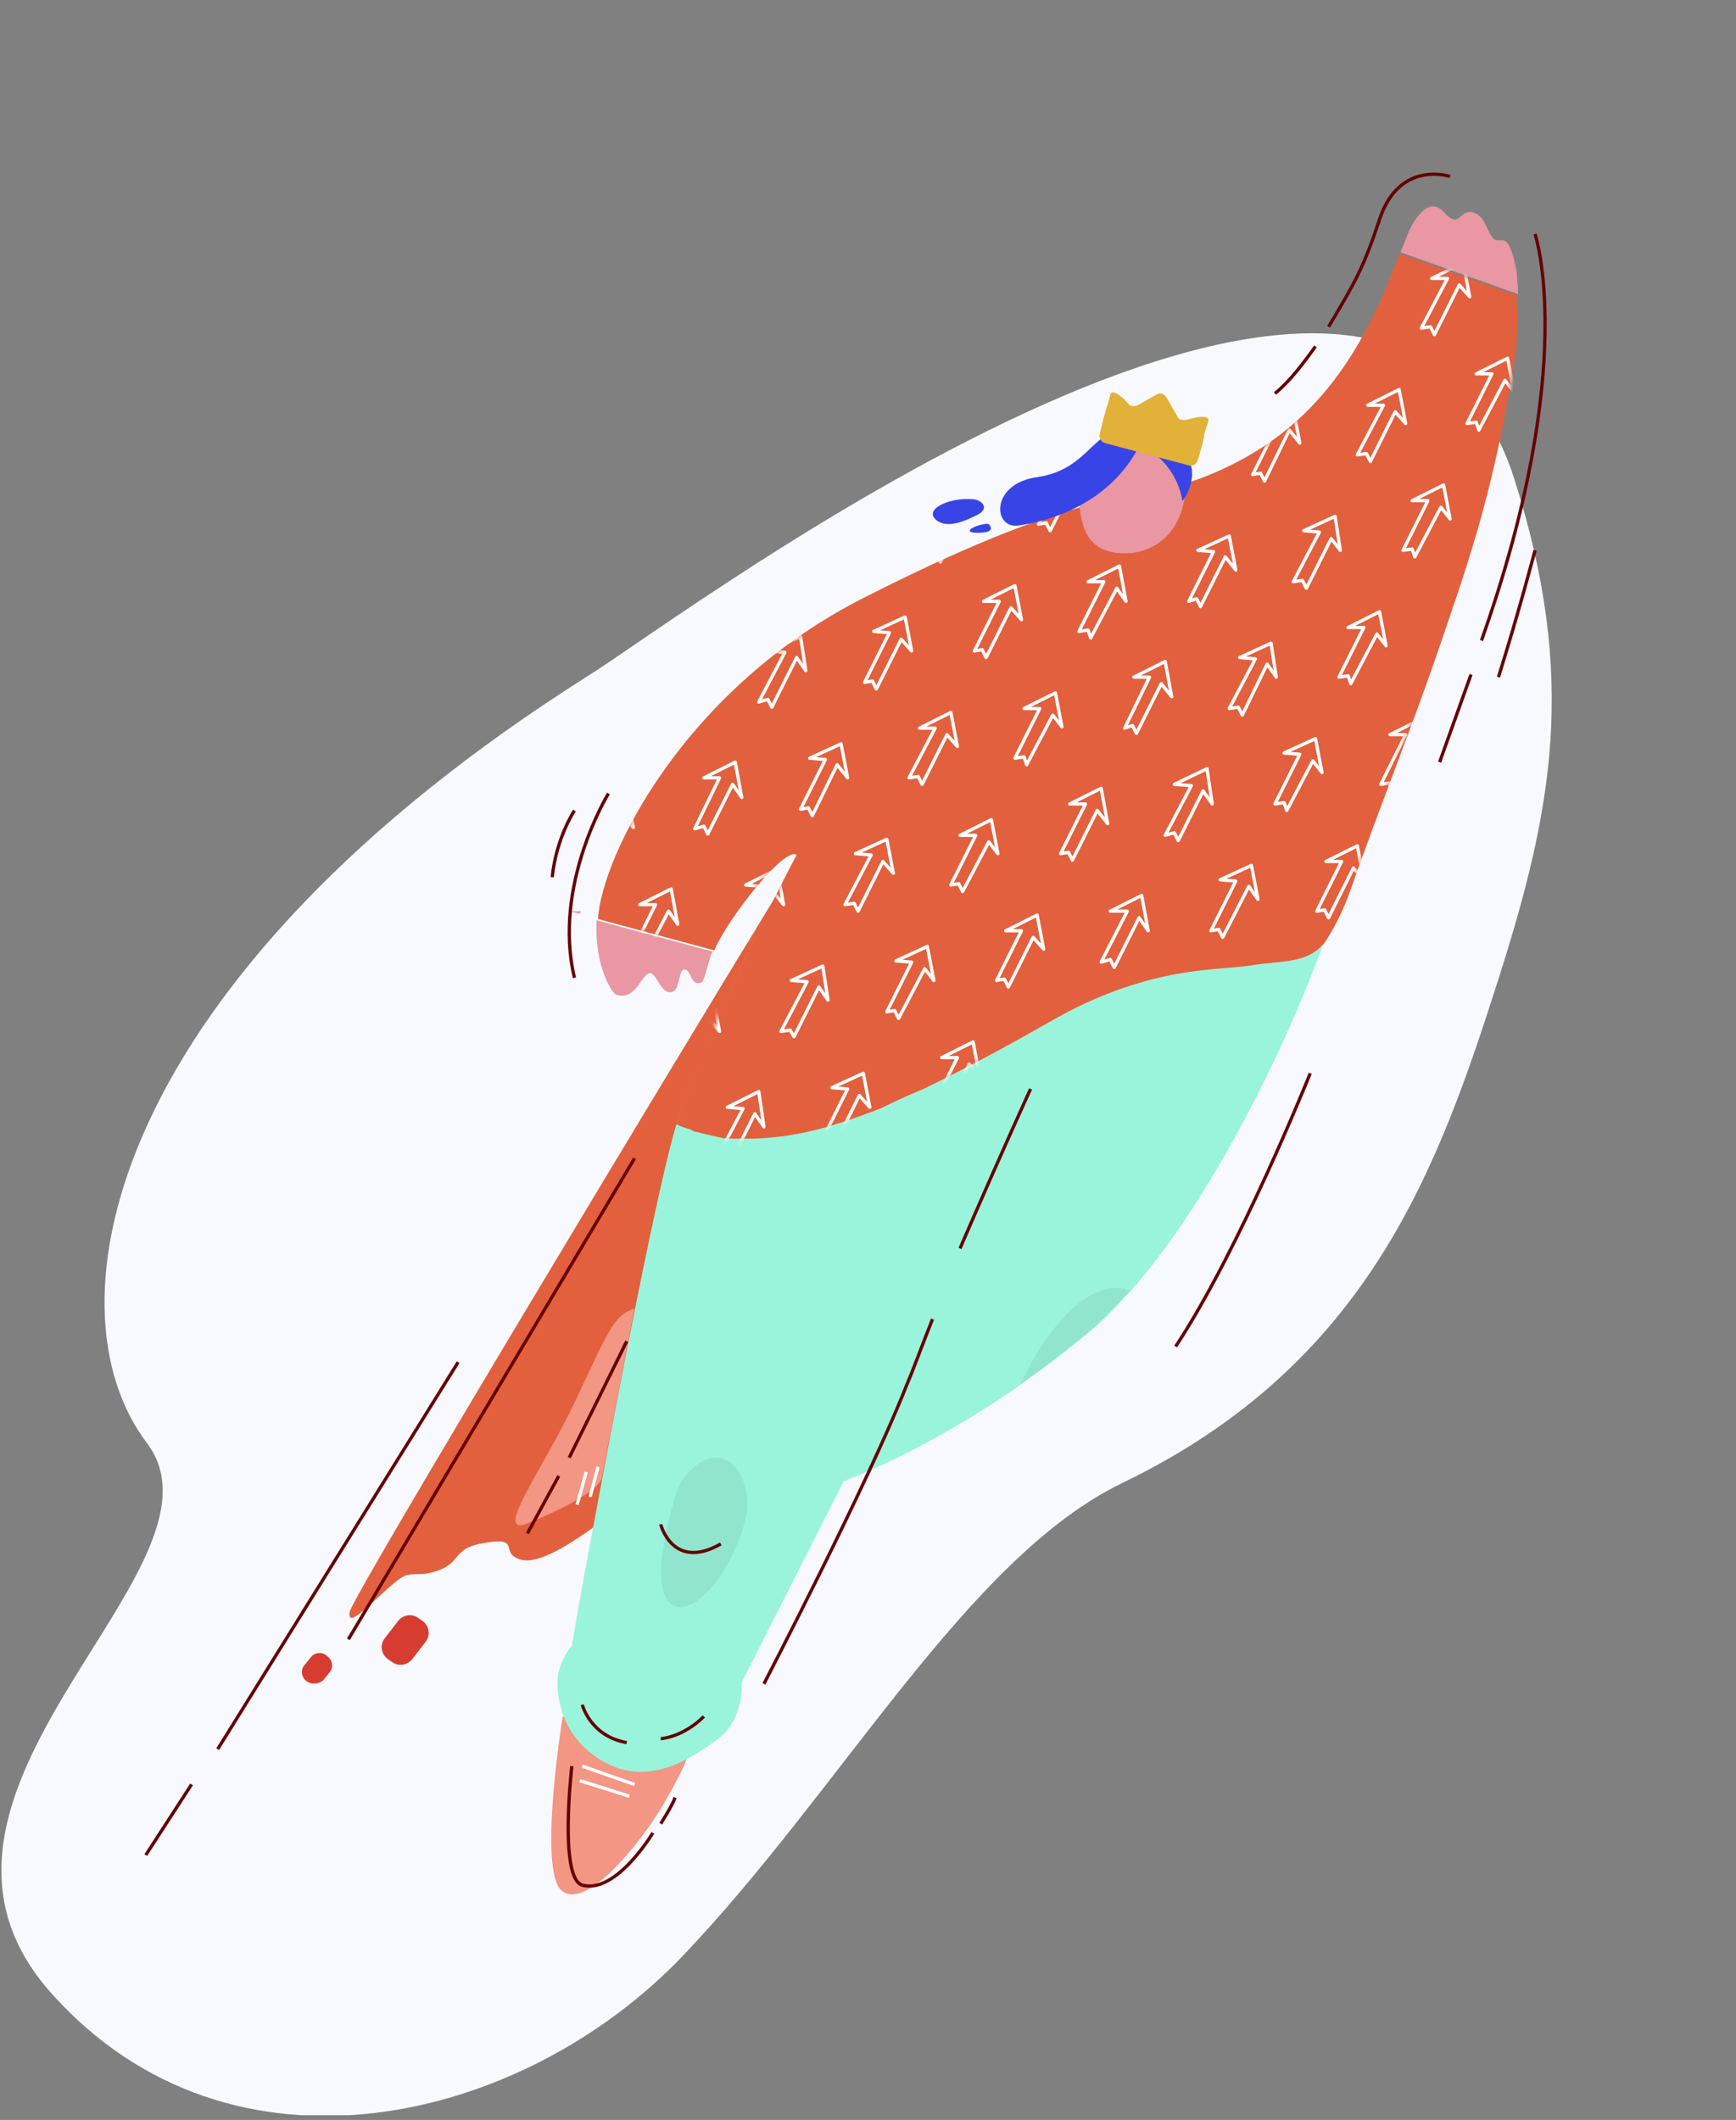 <svg width="308" height="376" viewBox="0 0 308 376" fill="none" xmlns="http://www.w3.org/2000/svg">
<rect x="0" y="0" width="308" height="376" fill="#808080" stroke="none"/>
<g clip-path="url(#clip0)">
<path d="M104.701 119.638C123.019 108.044 246.374 15.064 268.634 84.857C279.995 120.333 275.358 143.752 265.851 173.663C255.185 207.053 242.896 241.833 199.304 262.934C171.712 276.15 149.452 317.191 121.164 346.871C92.876 376.55 41.169 389.303 9.17 353.595C-22.828 317.887 42.792 278.237 26.097 255.978C7.547 231.631 19.373 173.432 104.701 119.638Z" fill="#F8F9FF"/>
<path d="M62.037 285.889C61.341 290.062 68.993 280.556 72.007 279.396C72.935 279.165 74.558 279.165 75.254 279.165C82.21 278.005 79.659 274.991 84.992 273.832C93.108 272.208 88.238 275.455 92.412 276.614C95.658 277.541 101.455 273.6 105.397 270.817C109.802 246.935 116.99 209.835 120.237 198.937C123.715 187.807 132.526 169.026 137.859 158.592C121.396 185.489 62.501 283.106 62.037 285.889Z" fill="#E2603D"/>
<path d="M99.832 304.438C99.832 304.438 95.427 331.567 99.6 335.277C103.774 338.987 113.281 327.394 117.454 320.438C121.396 313.713 121.86 311.858 121.86 311.858L99.832 304.438Z" fill="#F39684"/>
<path d="M112.585 232.095C108.875 233.254 107.948 236.037 102.151 248.326C96.354 260.615 87.079 272.904 93.803 270.122C100.528 267.339 106.556 264.093 106.788 262.006C107.252 259.687 112.585 232.095 112.585 232.095Z" fill="#F39684"/>
<path d="M172.871 88.567C168.698 88.103 164.06 90.19 165.915 92.045C167.77 93.9 171.016 92.509 173.335 91.349C175.654 90.19 174.263 88.799 172.871 88.567Z" fill="#3844E5"/>
<path d="M264.692 41.961C263.301 39.874 263.533 38.715 261.678 37.787C258.895 36.628 259.127 41.033 256.113 37.555C252.867 34.077 249.852 41.265 249.852 41.265C249.852 41.265 249.389 42.657 248.461 44.743L269.33 52.163C269.33 50.308 269.098 49.149 269.098 48.221C267.475 39.642 266.083 44.048 264.692 41.961Z" fill="#E897A3"/>
<path d="M269.098 52.395L248.229 44.975C241.737 63.061 232.694 76.973 214.144 84.393C201.623 89.494 194.899 84.857 153.394 105.957C121.628 121.956 106.788 151.636 106.092 162.997L126.729 168.562C129.048 162.997 139.25 150.013 141.337 151.636C141.337 151.636 139.714 154.65 137.395 159.287C132.294 169.722 123.251 188.271 120.005 199.633C120.932 200.097 121.628 200.329 122.555 200.561C123.019 200.792 123.251 200.792 123.715 201.024C123.946 201.024 124.41 201.256 124.642 201.256C125.57 201.488 126.729 201.72 127.656 201.952C128.584 202.184 129.511 202.184 130.439 202.184C131.366 202.184 132.294 202.184 133.221 202.184C135.076 202.184 137.163 201.952 139.25 201.72C142.264 201.256 145.51 200.329 148.988 199.401C151.307 198.706 153.626 197.778 156.176 196.851C158.727 195.923 161.278 194.764 163.828 193.372C170.552 190.126 177.972 186.184 186.088 181.547C204.406 171.113 216.463 172.504 222.723 171.345C226.897 170.649 231.998 171.345 234.549 167.867C236.868 164.621 238.491 160.911 239.418 158.36C244.983 142.593 250.316 129.376 254.49 117.319C260.055 101.088 264.692 88.567 268.402 65.612C269.561 59.351 269.098 55.409 269.098 52.395Z" fill="#E2603D"/>
<path d="M222.724 171.113C216.463 172.272 204.174 170.881 186.088 181.315C177.972 185.953 170.553 189.894 163.828 193.141C161.046 194.3 158.495 195.459 156.177 196.619C153.626 197.546 151.307 198.474 148.989 199.169C145.511 200.329 142.264 201.024 139.25 201.488C137.163 201.72 135.076 201.952 133.221 201.952C132.294 201.952 131.366 201.952 130.439 201.952C129.511 201.952 128.584 201.952 127.657 201.72C126.497 201.488 125.57 201.256 124.642 201.024C124.41 201.024 123.947 200.792 123.715 200.792C123.251 200.792 123.019 200.56 122.555 200.329C121.628 200.097 120.932 199.865 120.005 199.401C116.759 210.067 109.571 247.398 105.165 271.281C102.846 283.338 101.455 291.918 101.455 291.918C101.455 291.918 98.904 294.7 98.904 298.41C98.904 301.888 100.064 308.844 107.716 312.786C115.367 316.728 122.787 311.858 127.425 308.38C132.062 304.902 131.598 298.41 131.598 298.41L149.684 262.702C149.684 262.702 164.06 257.601 181.451 245.312C185.392 242.529 189.334 239.515 193.508 236.037C196.058 233.95 198.377 231.399 200.928 228.617C215.072 212.386 228.057 185.953 234.781 167.403C231.998 170.881 227.129 170.417 222.724 171.113Z" fill="#9AF4DC"/>
<path d="M123.483 200.792C123.019 200.792 122.787 200.56 122.323 200.329C122.787 200.56 123.251 200.792 123.483 200.792Z" fill="#44A1DB"/>
<path d="M100.991 161.606L102.846 162.07L103.078 161.606H100.991Z" fill="#E897A3"/>
<path d="M109.339 176.446C112.585 177.373 113.512 173.663 114.904 172.736C116.295 171.808 116.99 175.982 118.845 175.982C120.7 175.982 120.237 172.736 121.164 172.04C122.324 171.345 122.555 174.359 123.715 174.359C124.874 174.359 124.642 174.359 126.033 169.722C126.033 169.49 126.265 169.026 126.497 168.794L105.861 163.229C105.397 171.345 108.643 176.214 109.339 176.446Z" fill="#E897A3"/>
<path d="M54.385 298.178C53.458 297.483 53.226 296.091 54.154 295.164L55.081 294.004C55.777 293.077 57.168 292.845 58.095 293.773C59.023 294.468 59.255 295.859 58.327 296.787L57.4 297.946C56.704 298.642 55.313 298.874 54.385 298.178Z" fill="#D63C30"/>
<path d="M69.457 294.7L68.761 294.236C67.602 293.309 67.37 291.686 68.298 290.526L70.616 287.512C71.544 286.353 73.167 286.121 74.326 287.048L75.022 287.512C76.181 288.439 76.413 290.063 75.486 291.222L73.167 294.236C72.239 295.396 70.616 295.627 69.457 294.7Z" fill="#D63C30"/>
<path d="M172.176 93.9C171.48 94.596 173.799 94.596 174.958 94.364C176.118 94.132 175.886 93.436 175.422 92.972C175.19 92.741 172.871 93.204 172.176 93.9Z" fill="#3844E5"/>
<path d="M120.469 263.397C120.469 263.397 115.599 277.078 117.918 282.875C120.237 288.671 128.352 282.411 132.062 270.354C134.613 261.542 127.425 252.731 120.469 263.397Z" fill="#91E5CD"/>
<path d="M25.865 329.017L33.981 316.496" stroke="#660000" stroke-width="0.58" stroke-miterlimit="10" stroke-linejoin="round"/>
<path d="M103.31 302.352C103.31 302.352 104.701 307.917 111.194 309.076" stroke="#660000" stroke-width="0.58" stroke-miterlimit="10" stroke-linejoin="round"/>
<path d="M117.222 308.38C117.222 308.38 121.164 308.148 124.874 304.438" stroke="#660000" stroke-width="0.58" stroke-miterlimit="10" stroke-linejoin="round"/>
<mask id="mask0" mask-type="alpha" maskUnits="userSpaceOnUse" x="106" y="44" width="164" height="159">
<path d="M269.098 52.395L248.229 44.975C241.737 63.061 232.694 76.973 214.144 84.393C201.623 89.494 194.899 84.857 153.394 105.957C121.628 121.956 106.788 151.636 106.092 162.997L126.729 168.562C129.048 162.997 139.25 150.013 141.337 151.636C141.337 151.636 139.714 154.65 137.395 159.287C132.294 169.722 123.251 188.271 120.005 199.633C120.932 200.097 121.628 200.329 122.555 200.561C123.019 200.792 123.251 200.792 123.715 201.024C123.946 201.024 124.41 201.256 124.642 201.256C125.57 201.488 126.729 201.72 127.656 201.952C128.584 202.184 129.511 202.184 130.439 202.184C131.366 202.184 132.294 202.184 133.221 202.184C135.076 202.184 137.163 201.952 139.25 201.72C142.264 201.256 145.51 200.329 148.988 199.401C151.307 198.706 153.626 197.778 156.176 196.851C158.727 195.923 161.278 194.764 163.828 193.372C170.552 190.126 177.972 186.184 186.088 181.547C204.406 171.113 216.463 172.504 222.723 171.345C226.897 170.649 231.998 171.345 234.549 167.867C236.868 164.621 238.491 160.911 239.418 158.36C244.983 142.593 250.316 129.376 254.49 117.319C260.055 101.088 264.692 88.567 268.402 65.612C269.561 59.351 269.098 55.409 269.098 52.395Z" fill="#E2603D"/>
</mask>
<g mask="url(#mask0)">
<path d="M238.491 195.459L237.331 189.431L231.766 191.981L234.549 192.213L230.143 201.024L231.766 200.792L232.23 202.184L236.868 193.372L238.491 195.459Z" stroke="white" stroke-width="0.58" stroke-miterlimit="10" stroke-linejoin="round"/>
<path d="M249.852 172.968L248.693 166.939L243.128 169.722H245.911L241.505 178.533L243.128 178.301L243.824 179.692L248.229 170.881L249.852 172.968Z" stroke="white" stroke-width="0.58" stroke-miterlimit="10" stroke-linejoin="round"/>
<path d="M261.214 150.476L260.287 144.448L254.49 147.23H257.504L252.867 156.041L254.49 155.809L255.185 157.201L259.591 148.39L261.214 150.476Z" stroke="white" stroke-width="0.58" stroke-miterlimit="10" stroke-linejoin="round"/>
<path d="M272.576 128.217L271.648 121.956L266.083 124.739H268.866L264.228 133.55L265.851 133.318L266.547 134.709L270.953 125.898L272.576 128.217Z" stroke="white" stroke-width="0.58" stroke-miterlimit="10" stroke-linejoin="round"/>
<path d="M219.246 201.024L218.086 194.996L212.521 197.546L215.304 197.778L210.666 206.589L212.289 206.125L212.985 207.517L217.391 198.706L219.246 201.024Z" stroke="white" stroke-width="0.58" stroke-miterlimit="10" stroke-linejoin="round"/>
<path d="M230.607 178.533L229.448 172.504L223.883 175.055L226.665 175.287L222.028 184.098L223.651 183.866L224.347 185.257L228.752 176.446L230.607 178.533Z" stroke="white" stroke-width="0.58" stroke-miterlimit="10" stroke-linejoin="round"/>
<path d="M241.969 156.041L240.809 150.013L235.244 152.795H238.027L233.621 161.606L235.013 161.374L235.708 162.766L240.114 153.955L241.969 156.041Z" stroke="white" stroke-width="0.58" stroke-miterlimit="10" stroke-linejoin="round"/>
<path d="M253.33 133.55L252.171 127.521L246.606 130.304H249.389L244.983 139.115L246.374 138.883L247.07 140.274L251.475 131.463L253.33 133.55Z" stroke="white" stroke-width="0.58" stroke-miterlimit="10" stroke-linejoin="round"/>
<path d="M264.692 111.058L263.533 105.03L257.968 107.812H260.75L256.345 116.623L257.736 116.391L258.432 117.783L262.837 108.972L264.692 111.058Z" stroke="white" stroke-width="0.58" stroke-miterlimit="10" stroke-linejoin="round"/>
<path d="M276.054 88.799L274.895 82.538L269.33 85.321H272.112L267.707 94.132L269.098 93.9L269.793 95.291L274.199 86.48L276.054 88.799Z" stroke="white" stroke-width="0.58" stroke-miterlimit="10" stroke-linejoin="round"/>
<path d="M200.464 204.502L199.305 198.242L193.74 201.024H196.522L192.117 210.067L193.508 209.603L194.204 210.995L198.609 202.184L200.464 204.502Z" stroke="white" stroke-width="0.58" stroke-miterlimit="10" stroke-linejoin="round"/>
<path d="M211.826 182.011L210.666 175.75L205.101 178.533L207.884 178.765L203.478 187.576L204.869 187.112L205.565 188.503L210.202 179.692L211.826 182.011Z" stroke="white" stroke-width="0.58" stroke-miterlimit="10" stroke-linejoin="round"/>
<path d="M223.187 159.519L222.028 153.491L216.463 156.041L219.245 156.273L214.84 165.084L216.231 164.852L216.927 166.244L221.564 157.201L223.187 159.519Z" stroke="white" stroke-width="0.58" stroke-miterlimit="10" stroke-linejoin="round"/>
<path d="M234.549 137.028L233.39 130.999L227.825 133.55L230.607 133.782L226.202 142.593L227.825 142.361L228.288 143.752L232.926 134.941L234.549 137.028Z" stroke="white" stroke-width="0.58" stroke-miterlimit="10" stroke-linejoin="round"/>
<path d="M245.911 114.536L244.751 108.508L239.186 111.29H241.969L237.563 120.101L239.186 119.869L239.65 121.261L244.288 112.45L245.911 114.536Z" stroke="white" stroke-width="0.58" stroke-miterlimit="10" stroke-linejoin="round"/>
<path d="M257.272 92.045L256.113 86.016L250.548 88.799H253.331L248.925 97.61L250.548 97.378L251.012 98.769L255.649 89.958L257.272 92.045Z" stroke="white" stroke-width="0.58" stroke-miterlimit="10" stroke-linejoin="round"/>
<path d="M268.634 69.553L267.475 63.525L261.91 66.307H264.692L260.286 75.118L261.91 74.887L262.373 76.278L267.011 67.467L268.634 69.553Z" stroke="white" stroke-width="0.58" stroke-miterlimit="10" stroke-linejoin="round"/>
<path d="M192.349 187.344L191.189 181.315L185.624 184.098H188.407L184.001 192.909L185.624 192.677L186.088 194.068L190.725 185.257L192.349 187.344Z" stroke="white" stroke-width="0.58" stroke-miterlimit="10" stroke-linejoin="round"/>
<path d="M203.71 165.084L202.551 158.824L196.986 161.606H200L195.363 170.649L196.986 170.185L197.681 171.577L202.087 162.766L203.71 165.084Z" stroke="white" stroke-width="0.58" stroke-miterlimit="10" stroke-linejoin="round"/>
<path d="M215.072 142.593L214.144 136.332L208.347 139.115L211.362 139.347L206.724 148.158L208.347 147.694L209.043 149.085L213.449 140.274L215.072 142.593Z" stroke="white" stroke-width="0.58" stroke-miterlimit="10" stroke-linejoin="round"/>
<path d="M226.433 120.101L225.506 114.073L219.941 116.623L222.723 116.855L218.086 125.666L219.709 125.434L220.405 126.826L224.81 117.783L226.433 120.101Z" stroke="white" stroke-width="0.58" stroke-miterlimit="10" stroke-linejoin="round"/>
<path d="M237.795 97.61L236.868 91.581L231.303 94.132L234.085 94.364L229.448 103.175L231.071 102.943L231.767 104.334L236.172 95.523L237.795 97.61Z" stroke="white" stroke-width="0.58" stroke-miterlimit="10" stroke-linejoin="round"/>
<path d="M249.389 75.118L248.229 69.09L242.665 71.872H245.447L240.81 80.683L242.433 80.451L243.128 81.843L247.534 73.032L249.389 75.118Z" stroke="white" stroke-width="0.58" stroke-miterlimit="10" stroke-linejoin="round"/>
<path d="M260.75 52.627L259.591 46.598L254.026 49.381H256.808L252.171 58.192L253.794 57.96L254.49 59.351L258.895 50.54L260.75 52.627Z" stroke="white" stroke-width="0.58" stroke-miterlimit="10" stroke-linejoin="round"/>
<path d="M173.799 190.822L172.64 184.793L167.075 187.576H169.857L165.452 196.387L166.843 196.155L167.538 197.546L171.944 188.735L173.799 190.822Z" stroke="white" stroke-width="0.58" stroke-miterlimit="10" stroke-linejoin="round"/>
<path d="M185.16 168.331L184.001 162.302L178.436 165.084H181.219L176.813 173.895L178.204 173.664L178.9 175.055L183.305 166.244L185.16 168.331Z" stroke="white" stroke-width="0.58" stroke-miterlimit="10" stroke-linejoin="round"/>
<path d="M196.522 146.071L195.363 139.81L189.798 142.593H192.58L188.175 151.404L189.566 151.172L190.262 152.563L194.667 143.752L196.522 146.071Z" stroke="white" stroke-width="0.58" stroke-miterlimit="10" stroke-linejoin="round"/>
<path d="M207.884 123.579L206.724 117.319L201.16 120.101H203.942L199.536 129.144L200.928 128.681L201.623 130.072L206.029 121.261L207.884 123.579Z" stroke="white" stroke-width="0.58" stroke-miterlimit="10" stroke-linejoin="round"/>
<path d="M219.246 101.088L218.086 95.059L212.521 97.61L215.304 97.842L210.898 106.653L212.289 106.189L212.985 107.58L217.391 98.769L219.246 101.088Z" stroke="white" stroke-width="0.58" stroke-miterlimit="10" stroke-linejoin="round"/>
<path d="M230.607 78.597L229.448 72.568L223.883 75.118L226.665 75.35L222.26 84.161L223.651 83.93L224.347 85.321L228.752 76.278L230.607 78.597Z" stroke="white" stroke-width="0.58" stroke-miterlimit="10" stroke-linejoin="round"/>
<path d="M241.969 56.105L240.809 50.076L235.244 52.627L238.027 52.859L233.621 61.67L235.013 61.438L235.708 62.829L240.346 54.018L241.969 56.105Z" stroke="white" stroke-width="0.58" stroke-miterlimit="10" stroke-linejoin="round"/>
<path d="M154.322 196.387L153.162 190.358L147.597 192.909L150.38 193.141L145.974 201.952L147.366 201.72L148.061 203.111L152.467 194.3L154.322 196.387Z" stroke="white" stroke-width="0.58" stroke-miterlimit="10" stroke-linejoin="round"/>
<path d="M165.683 173.895L164.524 167.867L158.959 170.417L161.742 170.649L157.336 179.46L158.727 179.228L159.423 180.62L164.06 171.808L165.683 173.895Z" stroke="white" stroke-width="0.58" stroke-miterlimit="10" stroke-linejoin="round"/>
<path d="M177.045 151.404L175.886 145.375L170.321 148.158H173.103L168.698 156.969L170.089 156.737L170.784 158.128L175.422 149.317L177.045 151.404Z" stroke="white" stroke-width="0.58" stroke-miterlimit="10" stroke-linejoin="round"/>
<path d="M188.407 128.912L187.247 122.884L181.682 125.666H184.465L180.059 134.477L181.682 134.245L182.146 135.637L186.783 126.826L188.407 128.912Z" stroke="white" stroke-width="0.58" stroke-miterlimit="10" stroke-linejoin="round"/>
<path d="M199.768 106.653L198.609 100.392L193.044 103.175H195.827L191.421 111.986L193.044 111.754L193.508 113.145L198.145 104.334L199.768 106.653Z" stroke="white" stroke-width="0.58" stroke-miterlimit="10" stroke-linejoin="round"/>
<path d="M211.13 84.161L209.971 77.901L204.406 80.683L207.188 80.915L202.783 89.726L204.406 89.263L204.87 90.654L209.507 81.843L211.13 84.161Z" stroke="white" stroke-width="0.58" stroke-miterlimit="10" stroke-linejoin="round"/>
<path d="M222.492 61.67L221.332 55.641L215.767 58.192L218.55 58.424L214.144 67.235L215.767 66.771L216.231 68.162L220.869 59.351L222.492 61.67Z" stroke="white" stroke-width="0.58" stroke-miterlimit="10" stroke-linejoin="round"/>
<path d="M233.853 39.178L232.694 33.15L227.129 35.7L230.143 35.932L225.506 44.743L227.129 44.511L227.825 45.903L232.23 37.092L233.853 39.178Z" stroke="white" stroke-width="0.58" stroke-miterlimit="10" stroke-linejoin="round"/>
<path d="M135.54 199.865L134.613 193.604L129.048 196.387L131.83 196.619L127.193 205.43L128.816 204.966L129.512 206.357L133.917 197.546L135.54 199.865Z" stroke="white" stroke-width="0.58" stroke-miterlimit="10" stroke-linejoin="round"/>
<path d="M146.902 177.373L145.974 171.345L140.409 173.895L143.192 174.127L138.554 182.938L140.177 182.707L140.873 183.866L145.279 175.055L146.902 177.373Z" stroke="white" stroke-width="0.58" stroke-miterlimit="10" stroke-linejoin="round"/>
<path d="M158.495 154.882L157.336 148.853L151.771 151.404L154.553 151.636L149.916 160.447L151.539 160.215L152.235 161.606L156.64 152.795L158.495 154.882Z" stroke="white" stroke-width="0.58" stroke-miterlimit="10" stroke-linejoin="round"/>
<path d="M169.857 132.39L168.698 126.362L163.133 129.144H165.915L161.278 137.955L162.901 137.723L163.597 139.115L168.002 130.304L169.857 132.39Z" stroke="white" stroke-width="0.58" stroke-miterlimit="10" stroke-linejoin="round"/>
<path d="M181.219 109.899L180.059 103.87L174.494 106.653H177.277L172.871 115.464L174.263 115.232L174.958 116.623L179.364 107.812L181.219 109.899Z" stroke="white" stroke-width="0.58" stroke-miterlimit="10" stroke-linejoin="round"/>
<path d="M192.58 87.407L191.421 81.379L185.856 84.161H188.639L184.233 92.972L185.624 92.741L186.32 94.132L190.725 85.321L192.58 87.407Z" stroke="white" stroke-width="0.58" stroke-miterlimit="10" stroke-linejoin="round"/>
<path d="M203.942 65.148L202.783 58.888L197.218 61.67H200L195.595 70.481L196.986 70.249L197.682 71.64L202.087 62.829L203.942 65.148Z" stroke="white" stroke-width="0.58" stroke-miterlimit="10" stroke-linejoin="round"/>
<path d="M215.304 42.657L214.144 36.396L208.579 39.178L211.362 39.41L206.956 48.221L208.347 47.758L209.043 49.149L213.449 40.338L215.304 42.657Z" stroke="white" stroke-width="0.58" stroke-miterlimit="10" stroke-linejoin="round"/>
<path d="M116.295 205.198L115.135 199.169L109.571 201.952H112.353L107.948 210.763L109.339 210.531L110.034 211.922L114.44 203.111L116.295 205.198Z" stroke="white" stroke-width="0.58" stroke-miterlimit="10" stroke-linejoin="round"/>
<path d="M127.657 182.938L126.497 176.678L120.932 179.46H123.715L119.309 188.503L120.7 188.04L121.396 189.431L125.802 180.62L127.657 182.938Z" stroke="white" stroke-width="0.58" stroke-miterlimit="10" stroke-linejoin="round"/>
<path d="M139.018 160.447L137.859 154.186L132.294 156.969L135.076 157.201L130.671 166.012L132.062 165.548L132.758 166.939L137.163 158.128L139.018 160.447Z" stroke="white" stroke-width="0.58" stroke-miterlimit="10" stroke-linejoin="round"/>
<path d="M150.38 137.955L149.22 131.927L143.655 134.477L146.438 134.709L142.032 143.52L143.424 143.288L144.119 144.68L148.525 135.637L150.38 137.955Z" stroke="white" stroke-width="0.58" stroke-miterlimit="10" stroke-linejoin="round"/>
<path d="M161.742 115.464L160.582 109.435L155.017 111.986L157.8 112.218L153.394 121.029L154.785 120.797L155.481 122.188L159.887 113.377L161.742 115.464Z" stroke="white" stroke-width="0.58" stroke-miterlimit="10" stroke-linejoin="round"/>
<path d="M173.103 92.972L171.944 86.944L166.379 89.726H169.161L164.756 98.537L166.147 98.305L166.843 99.697L171.248 90.886L173.103 92.972Z" stroke="white" stroke-width="0.58" stroke-miterlimit="10" stroke-linejoin="round"/>
<path d="M184.465 70.481L183.306 64.452L177.741 67.235H180.523L176.118 76.046L177.509 75.814L178.204 77.205L182.61 68.394L184.465 70.481Z" stroke="white" stroke-width="0.58" stroke-miterlimit="10" stroke-linejoin="round"/>
<path d="M195.827 47.99L194.667 41.961L189.102 44.743H191.885L187.479 53.554L188.87 53.323L189.566 54.714L194.203 45.903L195.827 47.99Z" stroke="white" stroke-width="0.58" stroke-miterlimit="10" stroke-linejoin="round"/>
<path d="M108.875 186.185L107.716 180.156L102.151 182.938H104.933L100.528 191.749L102.151 191.518L102.615 192.909L107.252 184.098L108.875 186.185Z" stroke="white" stroke-width="0.58" stroke-miterlimit="10" stroke-linejoin="round"/>
<path d="M120.237 163.925L119.077 157.664L113.512 160.447H116.295L111.889 169.258L113.512 169.026L113.976 170.417L118.613 161.606L120.237 163.925Z" stroke="white" stroke-width="0.58" stroke-miterlimit="10" stroke-linejoin="round"/>
<path d="M131.598 141.433L130.439 135.173L124.874 137.955H127.656L123.251 146.998L124.874 146.535L125.57 147.926L129.975 139.115L131.598 141.433Z" stroke="white" stroke-width="0.58" stroke-miterlimit="10" stroke-linejoin="round"/>
<path d="M142.96 118.942L142.033 112.913L136.236 115.464L139.25 115.696L134.613 124.507L136.236 124.043L136.931 125.434L141.337 116.623L142.96 118.942Z" stroke="white" stroke-width="0.58" stroke-miterlimit="10" stroke-linejoin="round"/>
<path d="M154.322 96.451L153.394 90.422L147.597 92.972L150.612 93.204L145.974 102.015L147.597 101.784L148.293 103.175L152.699 94.132L154.322 96.451Z" stroke="white" stroke-width="0.58" stroke-miterlimit="10" stroke-linejoin="round"/>
<path d="M165.683 73.959L164.756 67.93L159.191 70.481L161.973 70.713L157.336 79.524L158.959 79.292L159.655 80.683L164.06 71.872L165.683 73.959Z" stroke="white" stroke-width="0.58" stroke-miterlimit="10" stroke-linejoin="round"/>
<path d="M177.277 51.468L176.117 45.439L170.552 48.221H173.335L168.698 57.032L170.321 56.801L171.016 58.192L175.422 49.381L177.277 51.468Z" stroke="white" stroke-width="0.58" stroke-miterlimit="10" stroke-linejoin="round"/>
<path d="M112.353 146.766L111.194 140.738L105.629 143.52H108.411L103.774 152.331L105.397 152.099L106.092 153.491L110.498 144.68L112.353 146.766Z" stroke="white" stroke-width="0.58" stroke-miterlimit="10" stroke-linejoin="round"/>
<path d="M123.715 124.507L122.555 118.246L116.99 121.029H119.773L115.135 129.84L116.758 129.608L117.454 130.999L121.86 122.188L123.715 124.507Z" stroke="white" stroke-width="0.58" stroke-miterlimit="10" stroke-linejoin="round"/>
<path d="M135.076 102.015L133.917 95.755L128.352 98.537L131.135 98.769L126.729 107.58L128.12 107.117L128.816 108.508L133.221 99.697L135.076 102.015Z" stroke="white" stroke-width="0.58" stroke-miterlimit="10" stroke-linejoin="round"/>
<path d="M146.438 79.524L145.279 73.495L139.714 76.046L142.496 76.278L138.091 85.089L139.482 84.625L140.178 86.016L144.583 77.205L146.438 79.524Z" stroke="white" stroke-width="0.58" stroke-miterlimit="10" stroke-linejoin="round"/>
<path d="M157.8 57.032L156.64 51.004L151.075 53.554L153.858 53.786L149.452 62.597L150.844 62.366L151.539 63.757L155.945 54.946L157.8 57.032Z" stroke="white" stroke-width="0.58" stroke-miterlimit="10" stroke-linejoin="round"/>
</g>
<path d="M194.667 79.988C194.667 79.988 191.189 81.843 191.421 87.871C191.653 93.9 193.044 97.378 198.145 98.074C203.942 98.769 210.898 95.059 210.434 83.93C209.971 72.8 197.45 76.046 194.667 79.988Z" fill="#E897A3"/>
<path d="M203.246 76.278C203.246 76.278 199.768 90.19 180.755 93.204C176.118 93.9 175.654 85.784 184.001 84.625C192.117 83.466 193.74 77.437 197.682 76.741C201.623 76.046 203.246 76.278 203.246 76.278Z" fill="#3844E5"/>
<path d="M204.638 76.278C204.638 76.278 202.087 78.133 205.101 80.683C209.043 83.93 209.739 88.335 209.739 88.799C209.739 89.263 212.985 84.625 210.666 81.147C207.652 76.046 204.638 76.278 204.638 76.278Z" fill="#3844E5"/>
<path d="M208.811 73.727L206.956 70.481C206.493 69.785 205.797 69.553 205.101 70.017L201.855 71.872C201.391 72.104 200.464 72.104 200.232 71.64C198.609 69.785 197.218 69.09 196.986 70.017C196.754 70.945 196.522 71.872 196.29 72.336C196.29 72.568 195.595 74.655 195.131 76.973C194.899 77.669 195.363 78.365 196.058 78.596L210.898 82.538C211.594 82.77 212.289 82.306 212.521 81.611C213.217 79.292 213.681 77.437 213.681 76.973C213.681 76.741 214.144 75.582 214.376 74.655C214.608 73.727 212.985 73.727 210.666 74.423C209.739 74.655 209.043 74.423 208.811 73.727Z" fill="#E2B139"/>
<path d="M101.455 313.25C101.455 313.25 99.136 333.191 103.31 334.35C109.339 335.973 115.831 325.075 115.831 325.075" stroke="#660000" stroke-width="0.58" stroke-miterlimit="10" stroke-linejoin="round"/>
<path d="M117.222 323.452C117.222 323.452 119.309 320.206 119.773 318.814" stroke="#660000" stroke-width="0.58" stroke-miterlimit="10" stroke-linejoin="round"/>
<path d="M103.31 313.25L112.585 316.496" stroke="white" stroke-width="0.58" stroke-miterlimit="10"/>
<path d="M102.846 315.8L111.658 318.583" stroke="white" stroke-width="0.58" stroke-miterlimit="10"/>
<path d="M106.093 260.151L104.701 265.484" stroke="white" stroke-width="0.58" stroke-miterlimit="10"/>
<path d="M104.006 261.079L102.383 266.876" stroke="white" stroke-width="0.58" stroke-miterlimit="10"/>
<path d="M180.987 245.543C184.929 242.761 188.87 239.747 193.044 236.269C195.595 234.182 197.913 231.631 200.464 228.849C193.044 226.066 184.929 236.964 180.987 245.543Z" fill="#91E5CD"/>
<path d="M117.222 270.354C117.222 270.354 119.309 278.701 127.888 273.832" stroke="#660000" stroke-width="0.58" stroke-miterlimit="10" stroke-linejoin="round"/>
<path d="M232.462 190.358C232.462 190.358 219.941 221.661 208.579 238.819" stroke="#660000" stroke-width="0.58" stroke-miterlimit="10" stroke-linejoin="round"/>
<path d="M272.344 41.497C272.344 41.497 280.228 64.684 262.837 113.609" stroke="#660000" stroke-width="0.58" stroke-miterlimit="10" stroke-linejoin="round"/>
<path d="M272.344 97.61C272.344 97.61 269.561 108.276 265.851 120.101" stroke="#660000" stroke-width="0.58" stroke-miterlimit="10" stroke-linejoin="round"/>
<path d="M233.39 61.438C231.071 64.684 228.752 67.698 226.202 69.785" stroke="#660000" stroke-width="0.58" stroke-miterlimit="10" stroke-linejoin="round"/>
<path d="M257.272 31.295C257.272 31.295 248.229 28.28 244.751 38.947C241.969 47.294 240.578 49.844 235.708 57.96" stroke="#660000" stroke-width="0.58" stroke-miterlimit="10" stroke-linejoin="round"/>
<path d="M81.282 241.602L38.618 310.235" stroke="#660000" stroke-width="0.58" stroke-miterlimit="10" stroke-linejoin="round"/>
<path d="M112.585 205.43L61.805 290.758" stroke="#660000" stroke-width="0.58" stroke-miterlimit="10" stroke-linejoin="round"/>
<path d="M165.451 233.95C163.597 238.587 162.205 242.529 160.814 245.775C154.09 262.934 135.54 298.642 135.54 298.642" stroke="#660000" stroke-width="0.58" stroke-miterlimit="10" stroke-linejoin="round"/>
<path d="M182.842 193.141C182.842 193.141 177.741 204.27 170.321 221.429" stroke="#660000" stroke-width="0.58" stroke-miterlimit="10" stroke-linejoin="round"/>
<path d="M260.982 119.638L255.417 135.173" stroke="#660000" stroke-width="0.58" stroke-miterlimit="10" stroke-linejoin="round"/>
<path d="M107.948 140.738C107.948 140.738 97.977 156.969 101.919 173.432" stroke="#660000" stroke-width="0.58" stroke-miterlimit="10" stroke-linejoin="round"/>
<path d="M101.919 143.752C101.919 143.752 98.672 148.621 97.977 155.577" stroke="#660000" stroke-width="0.58" stroke-miterlimit="10" stroke-linejoin="round"/>
<path d="M111.194 237.892L100.991 258.528" stroke="#660000" stroke-width="0.58" stroke-miterlimit="10" stroke-linejoin="round"/>
<path d="M99.137 261.774L93.572 271.977" stroke="#660000" stroke-width="0.58" stroke-miterlimit="10" stroke-linejoin="round"/>
</g>
<defs>
<clipPath id="clip0">
<rect width="306.997" height="374.935" fill="white" transform="translate(0.128 0.224)"/>
</clipPath>
</defs>
</svg>
